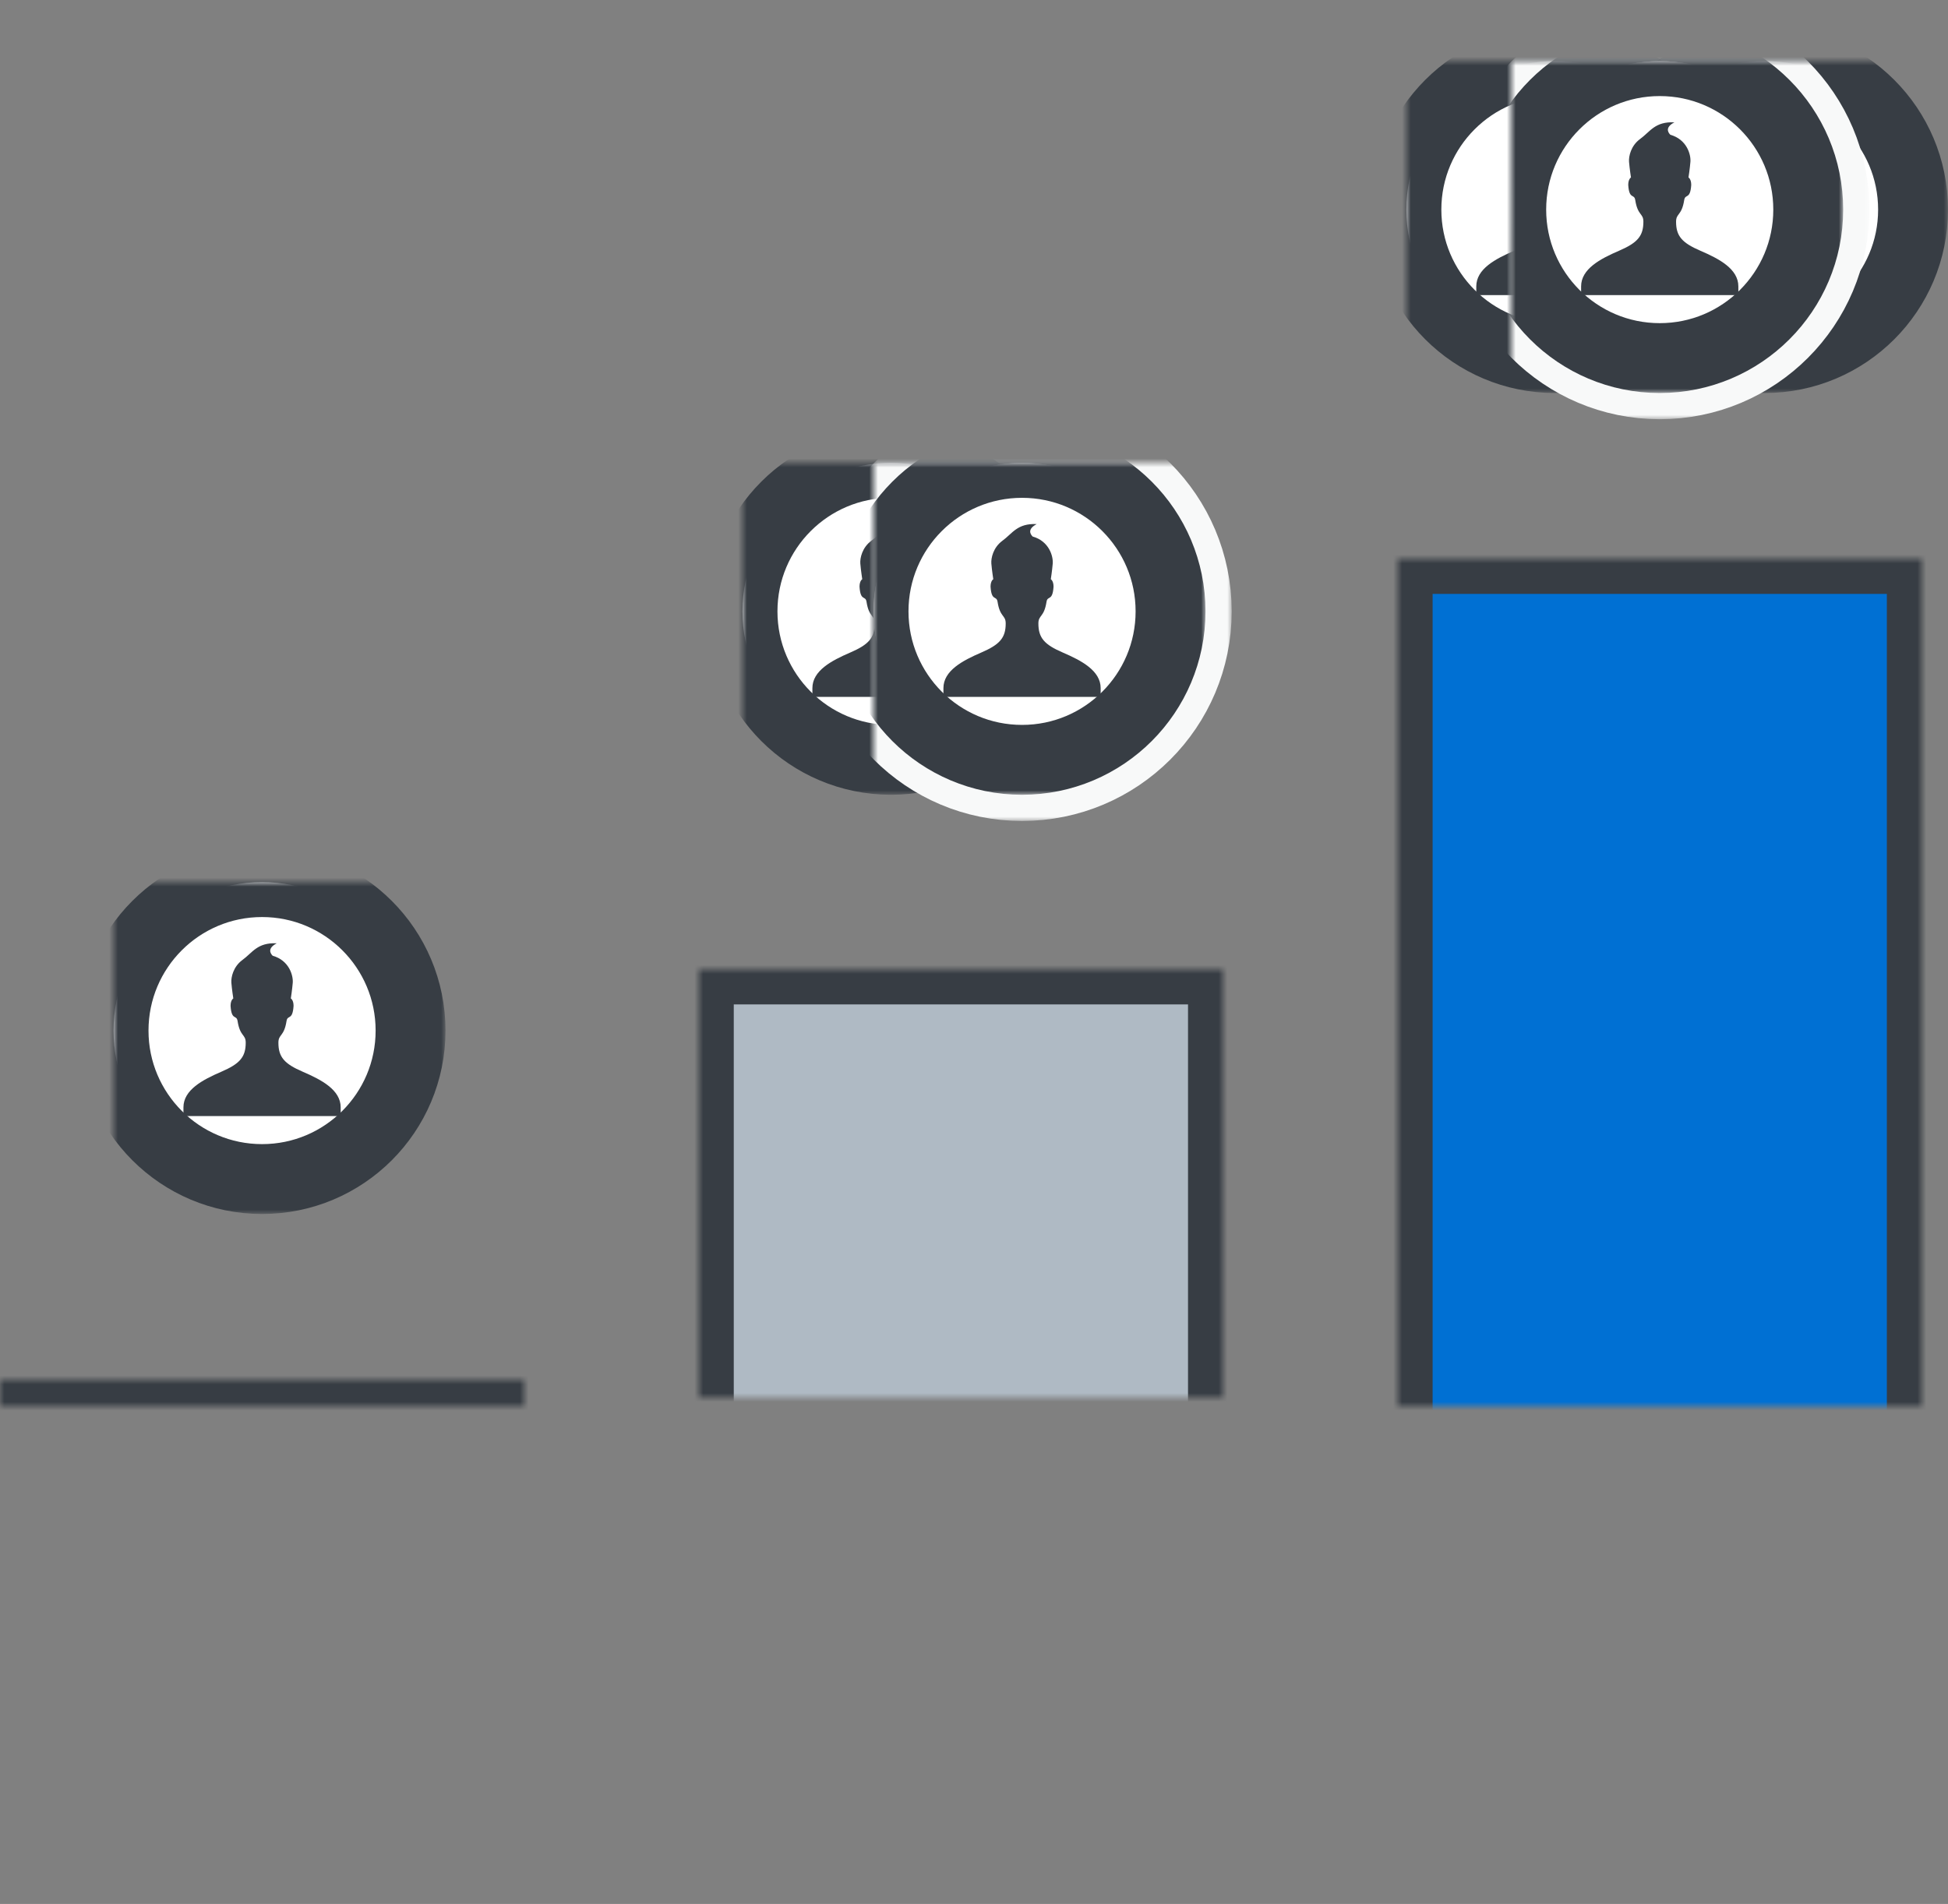 <?xml version="1.0" encoding="UTF-8" standalone="no"?>
<svg width="223px" height="218px" viewBox="0 0 223 218" version="1.1" xmlns="http://www.w3.org/2000/svg" xmlns:xlink="http://www.w3.org/1999/xlink">
    <rect x="0" y="0" width="223" height="218" fill="#808080" stroke="none"/>
    <!-- Generator: Sketch 3.8.1 (29687) - http://www.bohemiancoding.com/sketch -->
    <title>Group 17</title>
    <desc>Created with Sketch.</desc>
    <defs>
        <rect id="path-1" x="0" y="57" width="60" height="60"></rect>
        <mask id="mask-2" maskContentUnits="userSpaceOnUse" maskUnits="objectBoundingBox" x="0" y="0" width="60" height="60" fill="white">
            <use xlink:href="#path-1"></use>
        </mask>
        <circle id="path-3" cx="17" cy="17" r="17"></circle>
        <mask id="mask-4" maskContentUnits="userSpaceOnUse" maskUnits="objectBoundingBox" x="-4" y="-4" width="42" height="42">
            <rect x="-4" y="-4" width="42" height="42" fill="white"></rect>
            <use xlink:href="#path-3" fill="black"></use>
        </mask>
        <rect id="path-5" x="0" y="58" width="60" height="107"></rect>
        <mask id="mask-6" maskContentUnits="userSpaceOnUse" maskUnits="objectBoundingBox" x="0" y="0" width="60" height="107" fill="white">
            <use xlink:href="#path-5"></use>
        </mask>
        <path d="M17,34 C26.389,34 34,26.389 34,17 C34,7.611 26.389,0 17,0 C7.611,0 0,7.611 0,17 C0,26.389 7.611,34 17,34 Z" id="path-7"></path>
        <mask id="mask-8" maskContentUnits="userSpaceOnUse" maskUnits="objectBoundingBox" x="-4" y="-4" width="42" height="42">
            <rect x="-4" y="-4" width="42" height="42" fill="white"></rect>
            <use xlink:href="#path-7" fill="black"></use>
        </mask>
        <circle id="path-9" cx="17" cy="17" r="17"></circle>
        <mask id="mask-10" maskContentUnits="userSpaceOnUse" maskUnits="objectBoundingBox" x="-7" y="-7" width="48" height="48">
            <rect x="-7" y="-7" width="48" height="48" fill="white"></rect>
            <use xlink:href="#path-9" fill="black"></use>
        </mask>
        <circle id="path-11" cx="17" cy="17" r="17"></circle>
        <mask id="mask-12" maskContentUnits="userSpaceOnUse" maskUnits="objectBoundingBox" x="-4" y="-4" width="42" height="42">
            <rect x="-4" y="-4" width="42" height="42" fill="white"></rect>
            <use xlink:href="#path-11" fill="black"></use>
        </mask>
        <rect id="path-13" x="0" y="57" width="60" height="154"></rect>
        <mask id="mask-14" maskContentUnits="userSpaceOnUse" maskUnits="objectBoundingBox" x="0" y="0" width="60" height="154" fill="white">
            <use xlink:href="#path-13"></use>
        </mask>
        <circle id="path-15" cx="17" cy="17" r="17"></circle>
        <mask id="mask-16" maskContentUnits="userSpaceOnUse" maskUnits="objectBoundingBox" x="-4" y="-4" width="42" height="42">
            <rect x="-4" y="-4" width="42" height="42" fill="white"></rect>
            <use xlink:href="#path-15" fill="black"></use>
        </mask>
        <circle id="path-17" cx="17" cy="17" r="17"></circle>
        <mask id="mask-18" maskContentUnits="userSpaceOnUse" maskUnits="objectBoundingBox" x="-4" y="-4" width="42" height="42">
            <rect x="-4" y="-4" width="42" height="42" fill="white"></rect>
            <use xlink:href="#path-17" fill="black"></use>
        </mask>
        <circle id="path-19" cx="17" cy="17" r="17"></circle>
        <mask id="mask-20" maskContentUnits="userSpaceOnUse" maskUnits="objectBoundingBox" x="-7" y="-7" width="48" height="48">
            <rect x="-7" y="-7" width="48" height="48" fill="white"></rect>
            <use xlink:href="#path-19" fill="black"></use>
        </mask>
        <circle id="path-21" cx="17" cy="17" r="17"></circle>
        <mask id="mask-22" maskContentUnits="userSpaceOnUse" maskUnits="objectBoundingBox" x="-4" y="-4" width="42" height="42">
            <rect x="-4" y="-4" width="42" height="42" fill="white"></rect>
            <use xlink:href="#path-21" fill="black"></use>
        </mask>
    </defs>
    <g id="Page-1" stroke="none" stroke-width="1" fill="none" fill-rule="evenodd">
        <g id="Group-17" transform="translate(0, 7)">
            <g id="user.1" transform="translate(91, 89)">
                <g id="User"></g>
            </g>
            <g id="Group-13" transform="translate(0, 94)">
                <use id="Rectangle-992" stroke="#373D44" mask="url(#mask-2)" stroke-width="8" fill="#E8EAED" xlink:href="#path-1"></use>
                <g id="Group-3" transform="translate(13, 0)">
                    <g id="Oval-263">
                        <use fill="#FFFFFF" fill-rule="evenodd" xlink:href="#path-3"></use>
                        <use stroke="#373D44" mask="url(#mask-4)" stroke-width="8" xlink:href="#path-3"></use>
                    </g>
                    <path d="M14.725,8.936 C13.709,9.692 13.436,10.889 13.486,11.526 C13.55,12.305 13.708,13.319 13.708,13.319 C13.708,13.319 13.395,13.489 13.395,14.173 C13.504,15.89 14.078,15.149 14.196,15.902 C14.48,17.716 15.129,17.393 15.129,18.383 C15.129,20.032 14.449,20.803 12.326,21.717 C10.196,22.635 8,23.79 8,25.79 L8,26.79 L26,26.79 L26,25.79 C26,23.79 23.803,22.635 21.672,21.718 C19.549,20.804 18.871,20.034 18.871,18.384 C18.871,17.394 19.518,17.717 19.803,15.903 C19.922,15.15 20.495,15.891 20.606,14.174 C20.606,13.49 20.292,13.32 20.292,13.32 C20.292,13.32 20.45,12.306 20.513,11.527 C20.578,10.71 20.115,8.966 18.213,8.431 C17.88,8.091 17.655,7.55 18.679,7.007 C16.439,6.902 15.918,8.074 14.725,8.936 L14.725,8.936 Z" id="Shape" fill="#373D44"></path>
                </g>
            </g>
            <g id="Group-10" transform="translate(80, 46)">
                <use id="Rectangle-992" stroke="#373D44" mask="url(#mask-6)" stroke-width="8" fill="#AFBAC4" xlink:href="#path-5"></use>
                <g id="Group-3" transform="translate(5, 0)">
                    <g id="Oval-263">
                        <use fill="#FFFFFF" fill-rule="evenodd" xlink:href="#path-7"></use>
                        <use stroke="#373D44" mask="url(#mask-8)" stroke-width="8" xlink:href="#path-7"></use>
                    </g>
                    <path d="M14.725,8.936 C13.709,9.692 13.436,10.889 13.486,11.526 C13.55,12.305 13.708,13.319 13.708,13.319 C13.708,13.319 13.395,13.489 13.395,14.173 C13.504,15.89 14.078,15.149 14.196,15.902 C14.48,17.716 15.129,17.393 15.129,18.383 C15.129,20.032 14.449,20.803 12.326,21.717 C10.196,22.635 8,23.79 8,25.79 L8,26.79 L26,26.79 L26,25.79 C26,23.79 23.803,22.635 21.672,21.718 C19.549,20.804 18.871,20.034 18.871,18.384 C18.871,17.394 19.518,17.717 19.803,15.903 C19.922,15.15 20.495,15.891 20.606,14.174 C20.606,13.49 20.292,13.32 20.292,13.32 C20.292,13.32 20.45,12.306 20.513,11.527 C20.578,10.71 20.115,8.966 18.213,8.431 C17.88,8.091 17.655,7.55 18.679,7.007 C16.439,6.902 15.918,8.074 14.725,8.936 L14.725,8.936 Z" id="Shape" fill="#373D44"></path>
                </g>
                <g id="Group-3" transform="translate(20, 0)">
                    <g id="Oval-263">
                        <use fill="#FFFFFF" fill-rule="evenodd" xlink:href="#path-9"></use>
                        <use stroke="#F8F9F9" mask="url(#mask-10)" stroke-width="14" xlink:href="#path-9"></use>
                    </g>
                    <g id="Oval-263">
                        <use fill="#FFFFFF" fill-rule="evenodd" xlink:href="#path-11"></use>
                        <use stroke="#373D44" mask="url(#mask-12)" stroke-width="8" xlink:href="#path-11"></use>
                    </g>
                    <path d="M14.725,8.936 C13.709,9.692 13.436,10.889 13.486,11.526 C13.55,12.305 13.708,13.319 13.708,13.319 C13.708,13.319 13.395,13.489 13.395,14.173 C13.504,15.89 14.078,15.149 14.196,15.902 C14.48,17.716 15.129,17.393 15.129,18.383 C15.129,20.032 14.449,20.803 12.326,21.717 C10.196,22.635 8,23.79 8,25.79 L8,26.79 L26,26.79 L26,25.79 C26,23.79 23.803,22.635 21.672,21.718 C19.549,20.804 18.871,20.034 18.871,18.384 C18.871,17.394 19.518,17.717 19.803,15.903 C19.922,15.15 20.495,15.891 20.606,14.174 C20.606,13.49 20.292,13.32 20.292,13.32 C20.292,13.32 20.45,12.306 20.513,11.527 C20.578,10.71 20.115,8.966 18.213,8.431 C17.88,8.091 17.655,7.55 18.679,7.007 C16.439,6.902 15.918,8.074 14.725,8.936 L14.725,8.936 Z" id="Shape" fill="#373D44"></path>
                </g>
            </g>
            <g id="Group-7" transform="translate(160, 0)">
                <use id="Rectangle-992" stroke="#373D44" mask="url(#mask-14)" stroke-width="8" fill="#0070D3" xlink:href="#path-13"></use>
                <g id="Group-3" transform="translate(1, 0)">
                    <g id="Oval-263">
                        <use fill="#FFFFFF" fill-rule="evenodd" xlink:href="#path-15"></use>
                        <use stroke="#373D44" mask="url(#mask-16)" stroke-width="8" xlink:href="#path-15"></use>
                    </g>
                    <path d="M14.725,8.936 C13.709,9.692 13.436,10.889 13.486,11.526 C13.55,12.305 13.708,13.319 13.708,13.319 C13.708,13.319 13.395,13.489 13.395,14.173 C13.504,15.89 14.078,15.149 14.196,15.902 C14.48,17.716 15.129,17.393 15.129,18.383 C15.129,20.032 14.449,20.803 12.326,21.717 C10.196,22.635 8,23.79 8,25.79 L8,26.79 L26,26.79 L26,25.79 C26,23.79 23.803,22.635 21.672,21.718 C19.549,20.804 18.871,20.034 18.871,18.384 C18.871,17.394 19.518,17.717 19.803,15.903 C19.922,15.15 20.495,15.891 20.606,14.174 C20.606,13.49 20.292,13.32 20.292,13.32 C20.292,13.32 20.45,12.306 20.513,11.527 C20.578,10.71 20.115,8.966 18.213,8.431 C17.88,8.091 17.655,7.55 18.679,7.007 C16.439,6.902 15.918,8.074 14.725,8.936 L14.725,8.936 Z" id="Shape" fill="#373D44"></path>
                </g>
                <g id="Group-3" transform="translate(25, 0)">
                    <g id="Oval-263">
                        <use fill="#FFFFFF" fill-rule="evenodd" xlink:href="#path-17"></use>
                        <use stroke="#373D44" mask="url(#mask-18)" stroke-width="8" xlink:href="#path-17"></use>
                    </g>
                    <path d="M14.725,8.936 C13.709,9.692 13.436,10.889 13.486,11.526 C13.55,12.305 13.708,13.319 13.708,13.319 C13.708,13.319 13.395,13.489 13.395,14.173 C13.504,15.89 14.078,15.149 14.196,15.902 C14.48,17.716 15.129,17.393 15.129,18.383 C15.129,20.032 14.449,20.803 12.326,21.717 C10.196,22.635 8,23.79 8,25.79 L8,26.79 L26,26.79 L26,25.79 C26,23.79 23.803,22.635 21.672,21.718 C19.549,20.804 18.871,20.034 18.871,18.384 C18.871,17.394 19.518,17.717 19.803,15.903 C19.922,15.15 20.495,15.891 20.606,14.174 C20.606,13.49 20.292,13.32 20.292,13.32 C20.292,13.32 20.45,12.306 20.513,11.527 C20.578,10.71 20.115,8.966 18.213,8.431 C17.88,8.091 17.655,7.55 18.679,7.007 C16.439,6.902 15.918,8.074 14.725,8.936 L14.725,8.936 Z" id="Shape" fill="#373D44"></path>
                </g>
                <g id="Group-3" transform="translate(13, 0)">
                    <g id="Oval-263">
                        <use fill="#FFFFFF" fill-rule="evenodd" xlink:href="#path-19"></use>
                        <use stroke="#F8F9F9" mask="url(#mask-20)" stroke-width="14" xlink:href="#path-19"></use>
                    </g>
                    <g id="Oval-263">
                        <use fill="#FFFFFF" fill-rule="evenodd" xlink:href="#path-21"></use>
                        <use stroke="#373D44" mask="url(#mask-22)" stroke-width="8" xlink:href="#path-21"></use>
                    </g>
                    <path d="M14.725,8.936 C13.709,9.692 13.436,10.889 13.486,11.526 C13.55,12.305 13.708,13.319 13.708,13.319 C13.708,13.319 13.395,13.489 13.395,14.173 C13.504,15.89 14.078,15.149 14.196,15.902 C14.48,17.716 15.129,17.393 15.129,18.383 C15.129,20.032 14.449,20.803 12.326,21.717 C10.196,22.635 8,23.79 8,25.79 L8,26.79 L26,26.79 L26,25.79 C26,23.79 23.803,22.635 21.672,21.718 C19.549,20.804 18.871,20.034 18.871,18.384 C18.871,17.394 19.518,17.717 19.803,15.903 C19.922,15.15 20.495,15.891 20.606,14.174 C20.606,13.49 20.292,13.32 20.292,13.32 C20.292,13.32 20.45,12.306 20.513,11.527 C20.578,10.71 20.115,8.966 18.213,8.431 C17.88,8.091 17.655,7.55 18.679,7.007 C16.439,6.902 15.918,8.074 14.725,8.936 L14.725,8.936 Z" id="Shape" fill="#373D44"></path>
                </g>
            </g>
        </g>
    </g>
</svg>

